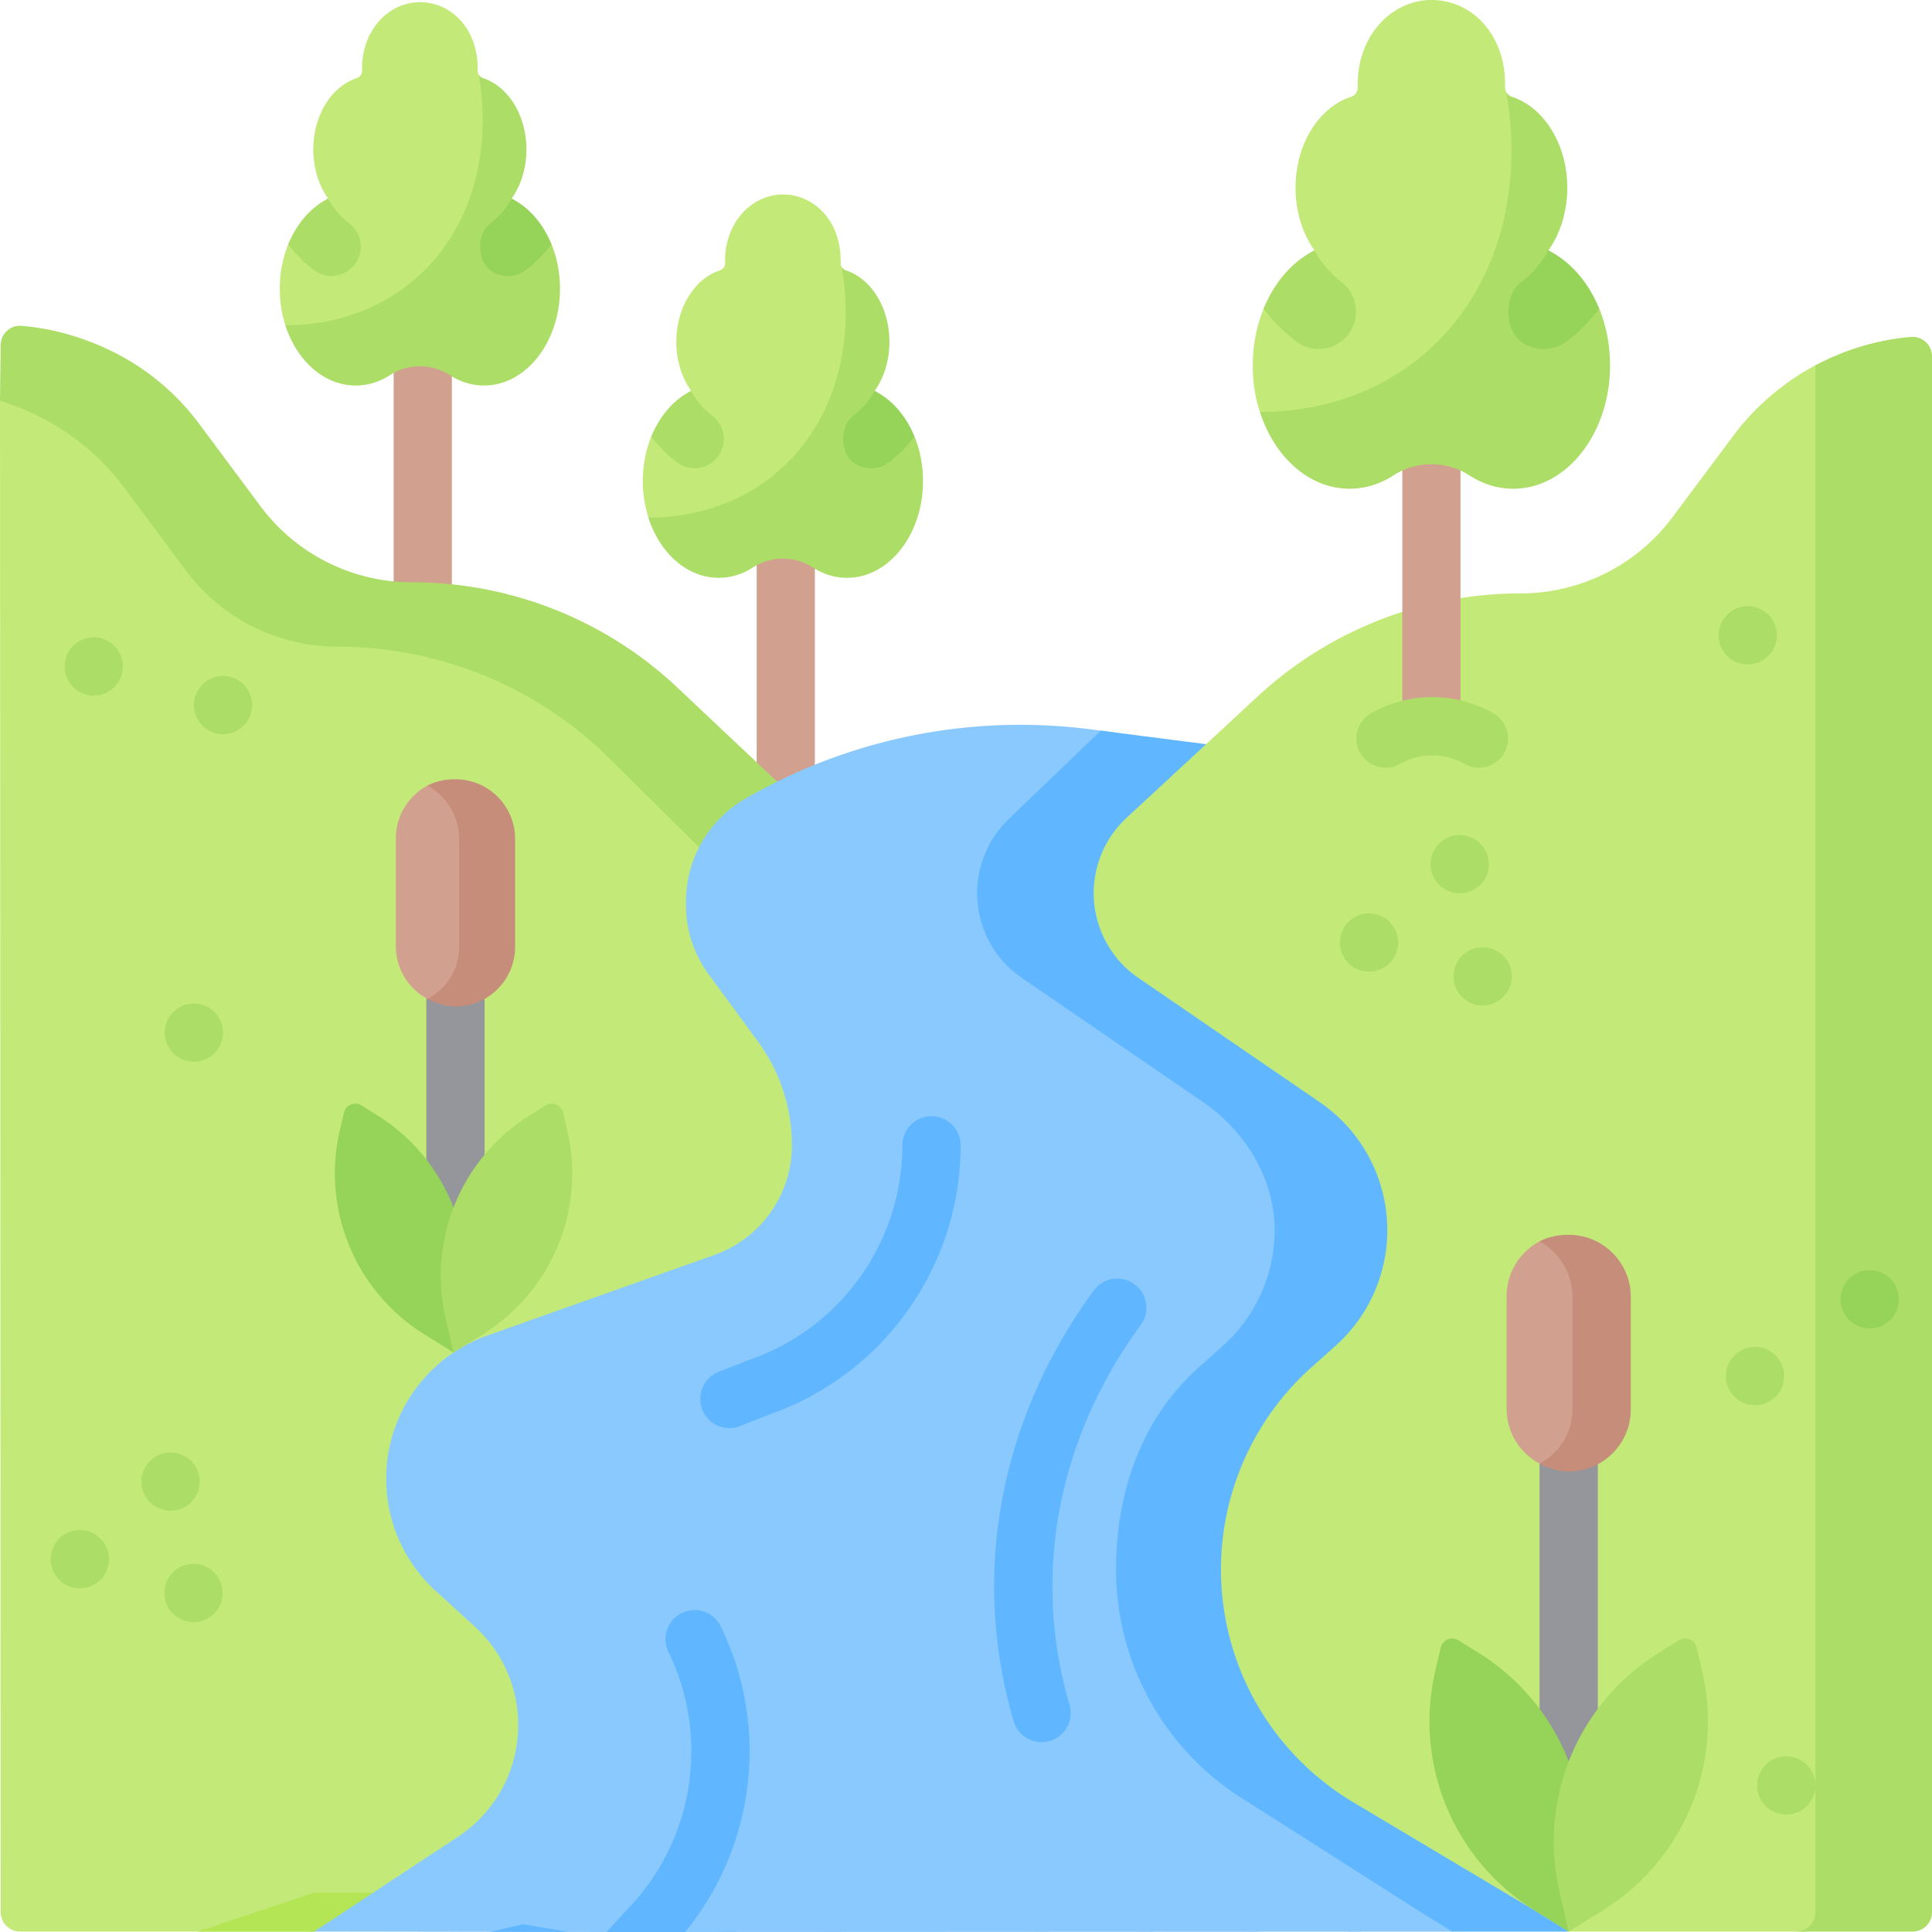<svg viewBox="0 0 512 512" xmlns="http://www.w3.org/2000/svg"><g><path d="M112.035 173.547a7.71 7.71 0 0 1-7.71-7.71V80.198a7.71 7.71 0 0 1 15.42 0v85.639a7.709 7.709 0 0 1-7.71 7.71z" fill="#d1a08f"></path><path d="M134.54 53.078c.186-.269.424-.61.589-.889-.997.372-.021.021 0 0 2.089-3.33 3.253-7.955 3.253-12.547 0-9.092-3.785-16.418-10.388-18.576-.488-.159-.859-.837-1.114-1.252a2.03 2.03 0 0 1-.301-1.065v-.721c0-10.279-6.857-17.447-15.307-17.447-3.472 0-6.666 1.292-9.235 3.482-.178.14-.354.289-.527.451-3.393 3.164-5.555 7.983-5.555 13.515l.003.712a2.072 2.072 0 0 1-1.445 1.974c-6.608 2.16-11.487 9.8-11.487 18.888 0 4.592 1.251 8.812 3.341 12.142.01.01.021.031.031.041.201.301.393.548.558.848-2.432 1.211-2.568 4.041-4.434 6.286-1.641 1.974-5.091 3.261-6.136 5.835-1.438 3.527-2.244 7.529-2.244 11.77 0 3.429.538 6.697 1.487 9.69 1.882 5.936 9.65 14.017 18.076 14.017 3.258 0 6.34-.983 9.06-2.741 4.602-2.961 11.056-3.869 15.783-1.235.277.154.549.318.819.491 2.72 1.758 5.792 2.741 9.06 2.741 11.108 0 17.719-8.15 17.719-22.309.002-17.637-10.741-23.67-11.606-24.101z" fill="#c3ea78"></path><path d="M148.403 76.522c0 14.159-9.015 25.641-20.126 25.641-3.266 0-6.338-.984-9.063-2.742-.266-.169-.54-.339-.814-.492-4.733-2.629-10.466-2.467-15.07.492-2.717 1.758-5.798 2.742-9.055 2.742-8.426 0-15.643-6.596-18.643-15.949 34.98-.155 57.444-29.297 51.25-66.401.25.419.654.741 1.146.895 6.604 2.161 11.482 9.805 11.482 18.892 0 4.596-1.242 8.813-3.33 12.143a.406.406 0 0 0-.056.073c-.161.282-.347.548-.532.814.863.435 1.266 1.193 1.484 2.105 1.492 1.121 2.83 2.491 4.072 4.08a26.127 26.127 0 0 1 2.621 4.161c1.105.395 2.032.903 2.379 1.758 1.448 3.539 2.255 7.538 2.255 11.788z" fill="#acdd66"></path><path d="M93.981 70.112a7.736 7.736 0 0 1-6.133 3.01 7.78 7.78 0 0 1-4.747-1.624 36.651 36.651 0 0 1-6.712-6.743c2.234-5.502 5.999-9.846 10.57-12.121l.041.092a21.555 21.555 0 0 0 5.595 6.505c3.392 2.617 4.013 7.489 1.386 10.881z" fill="#acdd66"></path><path d="M146.148 64.734a36.71 36.71 0 0 1-6.702 6.764 7.8 7.8 0 0 1-4.747 1.624c-2.317 0-4.76-.929-6.143-3.01-1.865-2.805-1.996-8.264 1.386-10.88a21.406 21.406 0 0 0 5.585-6.485c0-.01.062-.103.062-.114 4.571 2.276 8.325 6.609 10.559 12.101z" fill="#95d359"></path><path d="M208.236 224.512a7.71 7.71 0 0 1-7.71-7.71v-85.639a7.71 7.71 0 0 1 15.42 0v85.639a7.708 7.708 0 0 1-7.71 7.71z" fill="#d1a08f"></path><path d="M230.741 104.044c.186-.269.424-.61.589-.889-.997.372-.021.021 0 0 2.089-3.33 3.253-7.955 3.253-12.547 0-9.092-3.785-16.418-10.388-18.576-.488-.159-.859-.837-1.114-1.252a2.03 2.03 0 0 1-.301-1.065v-.721c0-10.279-6.857-17.447-15.307-17.447-3.472 0-6.666 1.292-9.235 3.482-.178.14-.354.289-.527.451-3.393 3.164-5.555 7.983-5.555 13.515l.003.712a2.072 2.072 0 0 1-1.445 1.974c-6.608 2.16-11.487 9.8-11.487 18.888 0 4.592 1.251 8.812 3.341 12.142.01.01.021.031.031.041.201.301.393.548.558.848-2.432 1.211-2.568 4.041-4.434 6.286-1.641 1.974-5.091 3.261-6.136 5.835-1.438 3.527-2.244 7.529-2.244 11.77 0 3.429.579 6.684 1.487 9.69 1.727 5.717 9.65 14.017 18.076 14.017 3.258 0 6.34-.983 9.06-2.741 4.602-2.961 11.056-3.869 15.783-1.235.277.154.549.318.819.491 2.72 1.758 5.792 2.741 9.06 2.741 11.108 0 17.719-8.15 17.719-22.309.002-17.637-10.741-23.671-11.606-24.101z" fill="#c3ea78"></path><path d="M244.604 127.487c0 14.159-9.015 25.641-20.126 25.641-3.266 0-6.338-.984-9.063-2.742-.266-.169-.54-.339-.814-.492-4.733-2.629-10.466-2.467-15.07.492-2.717 1.758-5.798 2.742-9.055 2.742-8.426 0-15.643-6.596-18.643-15.949 34.98-.155 57.444-29.297 51.25-66.401.25.419.654.741 1.146.895 6.604 2.161 11.482 9.805 11.482 18.892 0 4.596-1.242 8.813-3.33 12.143a.406.406 0 0 0-.056.073c-.161.282-.347.548-.532.814.863.435 1.266 1.193 1.484 2.105 1.492 1.121 2.83 2.491 4.072 4.08a26.127 26.127 0 0 1 2.621 4.161c1.105.395 2.032.903 2.379 1.758 1.448 3.54 2.255 7.539 2.255 11.788z" fill="#acdd66"></path><path d="M190.182 121.078a7.736 7.736 0 0 1-6.133 3.01 7.78 7.78 0 0 1-4.747-1.624 36.651 36.651 0 0 1-6.712-6.743c2.234-5.502 5.999-9.846 10.57-12.121l.041.093a21.555 21.555 0 0 0 5.595 6.505c3.392 2.616 4.013 7.487 1.386 10.88z" fill="#acdd66"></path><path d="M242.349 115.7a36.71 36.71 0 0 1-6.702 6.764 7.8 7.8 0 0 1-4.747 1.624c-2.317 0-4.76-.929-6.143-3.01-1.865-2.805-1.996-8.264 1.386-10.88a21.406 21.406 0 0 0 5.585-6.485c0-.01.062-.103.062-.114 4.571 2.275 8.325 6.609 10.559 12.101z" fill="#95d359"></path><path d="M509.038 97.443c0-3.004-2.563-5.395-5.556-5.14-6.376.543-8.561 1.509-14.682 3.955-2.252.9-5.574-.578-7.701.556a65.972 65.972 0 0 0-21.817 18.743l-16.07 21.523a50.212 50.212 0 0 1-40.235 20.172 102.575 102.575 0 0 0-69.696 27.315L319.63 197.21l-114.537 11.587-27.734-25.864c-18.961-17.56-42.352-27.097-68.195-27.097-15.82 0-33.299-7.715-42.742-20.408l-16.666-21.144c-7.054-9.482-15.102-16.278-26.076-20.663l-.603-.241c-6.158-2.461-8.815-4.485-15.213-5.031-2.994-.256-5.557 2.136-5.557 5.14L0 106.193l.177 400.542a5.149 5.149 0 0 0 5.149 5.149h77.958l30.868-10.299h259.856l41.714 10.299h62.291l25.536-2.837a5.149 5.149 0 0 0 5.149-5.149z" fill="#c3ea78"></path><path d="M52.386 511.884h30.898l30.868-10.299H83.254z" fill="#b4e555"></path><path d="M506.444 89.283c-6.376.543-12.651 2.03-18.772 4.476a65.93 65.93 0 0 0-6.57 3.061v409.916a5.149 5.149 0 0 1-5.149 5.149h30.898a5.149 5.149 0 0 0 5.149-5.149V94.423c0-3.004-2.563-5.395-5.556-5.14z" fill="#acdd66"></path><g fill="#acdd66"><path d="m4.849 107.918.603.241a63.934 63.934 0 0 1 27.573 21.208l16.245 21.835c9.443 12.693 24.362 20.173 40.183 20.173 25.843 0 50.734 9.755 69.696 27.315l33.232 32.887 21.281-14.284-7.713-10.145-27.054-25.525a102.572 102.572 0 0 0-69.696-27.315h-.03a50.045 50.045 0 0 1-40.152-20.173L52.77 112.3a63.934 63.934 0 0 0-27.573-21.208l-.603-.241c-6.158-2.461-12.462-3.956-18.86-4.502-2.994-.256-5.557 2.136-5.557 5.14L0 106.193a67.877 67.877 0 0 1 4.849 1.725zM94.583 507.765l-12.347 4.119h1.048l12.347-4.119z" fill="#acdd66"></path></g><path d="m403.14 507.324-18.314 4.575L181.58 512l-12.101-2.06-8.763 2.06-77.433-.116 38.207-25.208a35.412 35.412 0 0 0 12.821-43.84 35.378 35.378 0 0 0-8.579-11.884l-10.205-9.279a40.253 40.253 0 0 1-13.192-29.793c0-8.527 2.688-16.58 7.374-23.223a40.183 40.183 0 0 1 19.423-14.716l60.204-21.369c12.296-4.366 20.524-15.993 20.524-29.041v-.052a46.47 46.47 0 0 0-8.99-27.455l-13.12-17.888a30.822 30.822 0 0 1-5.952-18.022l-.01-.989a31.545 31.545 0 0 1 15.942-27.589l.803-.453a145.381 145.381 0 0 1 90.46-17.806l2.716.35c15.204 1.959 19.024 4.481 19.024 4.481l-20.764 17.122a27.212 27.212 0 0 0-8.733 19.979c0 4.49 1.112 8.846 3.141 12.708a27.17 27.17 0 0 0 8.702 9.763l46.41 34.43a41.08 41.08 0 0 1 14.263 50.657 41.083 41.083 0 0 1-10.113 13.851l-6.426 5.736c-15.241 13.625-19.765 33.872-19.765 54.325a71.769 71.769 0 0 0 9.289 35.333 71.92 71.92 0 0 0 25.478 26.188z" fill="#8ac9fe"></path><g fill="#60b7ff"><path d="m138.584 509.94-8.568 2.014 20.581.031zM158.223 511.996l2.493.004.021-.005zM406.872 506.392l-48.532-28.943a71.92 71.92 0 0 1-25.478-26.188 71.772 71.772 0 0 1-9.289-35.333 71.82 71.82 0 0 1 23.954-53.551l6.426-5.736c4.356-3.893 7.775-8.63 10.113-13.851s3.584-10.926 3.584-16.776a41.08 41.08 0 0 0-17.847-33.881l-48.113-32.975a27.162 27.162 0 0 1-8.702-9.763 27.334 27.334 0 0 1-3.141-12.708 27.211 27.211 0 0 1 8.733-19.979l21.05-19.495s-12.718-1.625-27.922-3.584l-24.023 23.079a27.212 27.212 0 0 0-8.733 19.979c0 4.49 1.112 8.846 3.141 12.708a27.17 27.17 0 0 0 8.702 9.763l48.113 32.975c11.174 7.662 18.877 20.339 18.877 33.881 0 5.849-1.246 11.555-3.584 16.776s-5.757 9.958-10.113 13.851l-6.426 5.736c-15.241 13.625-21.894 33.099-21.894 53.551a71.769 71.769 0 0 0 9.289 35.333 71.92 71.92 0 0 0 25.478 26.188l45.443 28.943 8.85 5.492-203.336.1.088.016 234.141-.116z" fill="#60b7ff"></path></g><path d="M193.303 378.46a7.725 7.725 0 0 1-2.82-14.918l8.424-3.301c.078-.03.157-.059.235-.087 23.92-8.487 39.991-31.242 39.991-56.622a7.724 7.724 0 1 1 15.448 0c0 31.864-20.148 60.435-50.152 71.137l-8.31 3.256a7.697 7.697 0 0 1-2.816.535zM181.58 512h-20.864l5.149-5.602c.051-.062.113-.124.165-.185 17.785-18.115 22.244-45.611 11.112-68.422a7.729 7.729 0 0 1 3.563-10.329 7.71 7.71 0 0 1 10.319 3.553c12.996 26.641 9.083 58.349-9.444 80.985zM276.026 461.689a7.729 7.729 0 0 1-7.409-5.551c-3.424-11.675-5.16-23.664-5.16-35.635 0-27.763 9.127-54.911 26.394-78.506a7.72 7.72 0 0 1 10.794-1.672 7.723 7.723 0 0 1 1.672 10.794c-15.318 20.931-23.413 44.924-23.413 69.385 0 10.498 1.527 21.025 4.537 31.286a7.726 7.726 0 0 1-7.415 9.899z" fill="#60b7ff"></path><g fill="#acdd66"><circle cx="24.847" cy="176.608" fill="#acdd66" r="7.724"></circle><circle cx="59.099" cy="186.856" fill="#acdd66" r="7.724"></circle><circle cx="51.375" cy="273.651" fill="#acdd66" r="7.724"></circle><circle cx="21.165" cy="413.191" fill="#acdd66" r="7.724"></circle><circle cx="45.209" cy="392.631" fill="#acdd66" r="7.724"></circle><circle cx="51.282" cy="422.16" fill="#acdd66" r="7.724"></circle><circle cx="473.38" cy="473.149" fill="#acdd66" r="7.724"></circle><circle cx="465.103" cy="364.674" fill="#acdd66" r="7.724"></circle></g><circle cx="495.489" cy="344.318" fill="#95d359" r="7.724"></circle><circle cx="392.912" cy="258.747" fill="#acdd66" r="7.724"></circle><circle cx="362.794" cy="249.778" fill="#acdd66" r="7.724"></circle><circle cx="386.839" cy="229.026" fill="#acdd66" r="7.724"></circle><circle cx="495.489" cy="189.534" fill="#acdd66" r="7.724"></circle><circle cx="463.176" cy="168.359" fill="#acdd66" r="7.724"></circle><path d="M120.704 347.968a7.724 7.724 0 0 1-7.724-7.724V245.89a7.724 7.724 0 1 1 15.448 0v94.354a7.723 7.723 0 0 1-7.724 7.724z" fill="#95969b"></path><path d="m120.19 358.424-7.722-4.794c-18.302-11.361-27.319-33.129-22.411-54.104l1.09-4.659c.482-2.058 2.842-3.036 4.638-1.921l4.065 2.523c18.302 11.361 27.319 33.129 22.411 54.104z" fill="#95d359"></path><path d="m120.19 358.424-2.071-8.85c-4.908-20.975 4.109-42.743 22.411-54.104l4.065-2.523c1.796-1.115 4.156-.137 4.638 1.921l1.09 4.659c4.908 20.975-4.109 42.743-22.411 54.104z" fill="#acdd66"></path><path d="M120.704 264.589c-2.681 0-5.207 1.31-7.419.132-4.989-2.657-8.384-7.911-8.384-13.957V222.15c0-6.047 3.396-11.3 8.384-13.957 2.212-1.178 4.737.132 7.419.132 8.728 0 13.826 5.098 13.826 13.826v28.614c0 8.727-5.098 13.824-13.826 13.824z" fill="#d1a08f"></path><path d="M120.704 206.511c-2.681 0-5.207.503-7.419 1.682 4.988 2.657 8.39 8.075 8.39 14.122v28.614c0 6.046-3.402 11.135-8.39 13.793 2.212 1.178 4.737 2.011 7.419 2.011 8.728 0 15.803-7.075 15.803-15.803v-28.614c.001-8.73-7.075-15.805-15.803-15.805z" fill="#c68d7a"></path><path d="M415.719 485.49a7.724 7.724 0 0 1-7.724-7.724V373.901a7.724 7.724 0 1 1 15.448 0v103.866a7.724 7.724 0 0 1-7.724 7.723z" fill="#95969b"></path><path d="M415.72 387.727c-2.793 0-5.423 1.364-7.727.137-5.196-2.768-8.733-8.24-8.733-14.538v-29.804c0-6.298 3.537-11.77 8.733-14.538 2.304-1.227 4.934.137 7.727.137 9.091 0 14.401 5.31 14.401 14.401v29.804c-.001 9.091-5.31 14.401-14.401 14.401z" fill="#d1a08f"></path><path d="M415.72 327.233c-2.793 0-5.423.524-7.727 1.751 5.196 2.768 8.739 8.411 8.739 14.709v29.804c0 6.298-3.543 11.599-8.739 14.366 2.304 1.227 4.934 2.094 7.727 2.094 9.091 0 16.46-7.37 16.46-16.46v-29.804c0-9.09-7.369-16.46-16.46-16.46z" fill="#c68d7a"></path><path d="m415.72 511.884-9.059-5.624c-21.471-13.328-32.049-38.866-26.291-63.472l1.449-6.191c.482-2.058 2.842-3.036 4.638-1.921l5.402 3.354c21.471 13.328 32.049 38.866 26.291 63.472z" fill="#95d359"></path><path d="m415.72 511.884-2.429-10.382c-5.758-24.607 4.82-50.144 26.291-63.472l5.402-3.354c1.796-1.115 4.156-.137 4.638 1.921l1.449 6.191c5.758 24.607-4.82 50.144-26.291 63.472z" fill="#acdd66"></path><path d="M379.341 197.593a7.71 7.71 0 0 1-7.71-7.71v-87.649a7.71 7.71 0 0 1 15.42 0v87.649a7.709 7.709 0 0 1-7.71 7.71z" fill="#d1a08f"></path><path d="M409.006 66.934c.237-.343.541-.778.752-1.134-1.271.475-.026.026 0 0 2.664-4.246 4.148-10.143 4.148-15.998 0-11.592-4.826-20.933-13.244-23.683-.622-.203-1.096-1.067-1.42-1.597a2.586 2.586 0 0 1-.384-1.358v-.919C398.857 9.14 390.115 0 379.341 0c-4.427 0-8.499 1.647-11.774 4.44-.227.178-.451.368-.673.575-4.326 4.034-7.082 10.179-7.082 17.231l.004.908c.005 1.153-.745 2.158-1.842 2.517-8.425 2.754-14.645 12.494-14.645 24.082 0 5.855 1.596 11.235 4.259 15.481.013.013.026.04.04.053.256.384.501.699.712 1.081-3.101 1.544-3.274 5.153-5.654 8.015-2.093 2.517-6.49 4.157-7.823 7.44-1.833 4.496-2.862 9.6-2.862 15.006 0 4.371.593 8.57 1.896 12.354 2.225 6.46 12.304 17.872 23.047 17.872 4.154 0 8.083-1.253 11.551-3.494 5.868-3.775 14.096-4.933 20.124-1.575.353.197.7.405 1.044.626 3.468 2.242 7.384 3.494 11.551 3.494 14.162 0 22.591-10.391 22.591-28.443.001-22.487-13.696-30.179-14.799-30.729z" fill="#c3ea78"></path><path d="M426.68 96.825c0 18.053-11.494 32.692-25.66 32.692-4.164 0-8.08-1.254-11.555-3.495a21.183 21.183 0 0 0-1.038-.627c-6.035-3.351-13.344-3.146-19.214.627-3.465 2.241-7.392 3.495-11.545 3.495-10.743 0-19.945-8.409-23.769-20.335 44.599-.198 73.239-37.353 65.343-84.66.319.535.834.945 1.461 1.141 8.42 2.755 14.639 12.501 14.639 24.087 0 5.86-1.583 11.237-4.246 15.482-.031.031-.051.062-.072.092-.206.36-.442.699-.678 1.038 1.1.555 1.614 1.521 1.892 2.683 1.902 1.429 3.608 3.177 5.192 5.202 1.254 1.614 2.365 3.393 3.341 5.305 1.408.504 2.591 1.151 3.033 2.241 1.848 4.515 2.876 9.614 2.876 15.032z" fill="#acdd66"></path><path d="M357.293 88.653a9.861 9.861 0 0 1-7.819 3.837 9.924 9.924 0 0 1-6.053-2.07 46.72 46.72 0 0 1-8.558-8.598c2.848-7.015 7.648-12.554 13.477-15.455l.053.119a27.491 27.491 0 0 0 7.134 8.294c4.325 3.337 5.116 9.547 1.766 13.873z" fill="#acdd66"></path><path d="M423.806 81.796a46.82 46.82 0 0 1-8.545 8.624 9.946 9.946 0 0 1-6.053 2.07c-2.954 0-6.069-1.184-7.833-3.837-2.378-3.577-2.545-10.536 1.767-13.872a27.287 27.287 0 0 0 7.121-8.268c0-.013.079-.132.079-.145 5.829 2.9 10.615 8.426 13.464 15.428z" fill="#95d359"></path><path d="M391.908 203.449a7.689 7.689 0 0 1-3.82-1.016 17.296 17.296 0 0 0-17.069 0c-3.702 2.115-8.422.824-10.536-2.882a7.724 7.724 0 0 1 2.882-10.536c9.984-5.696 22.391-5.696 32.375 0a7.724 7.724 0 0 1 2.882 10.536 7.714 7.714 0 0 1-6.714 3.898z" fill="#acdd66"></path></g></svg>